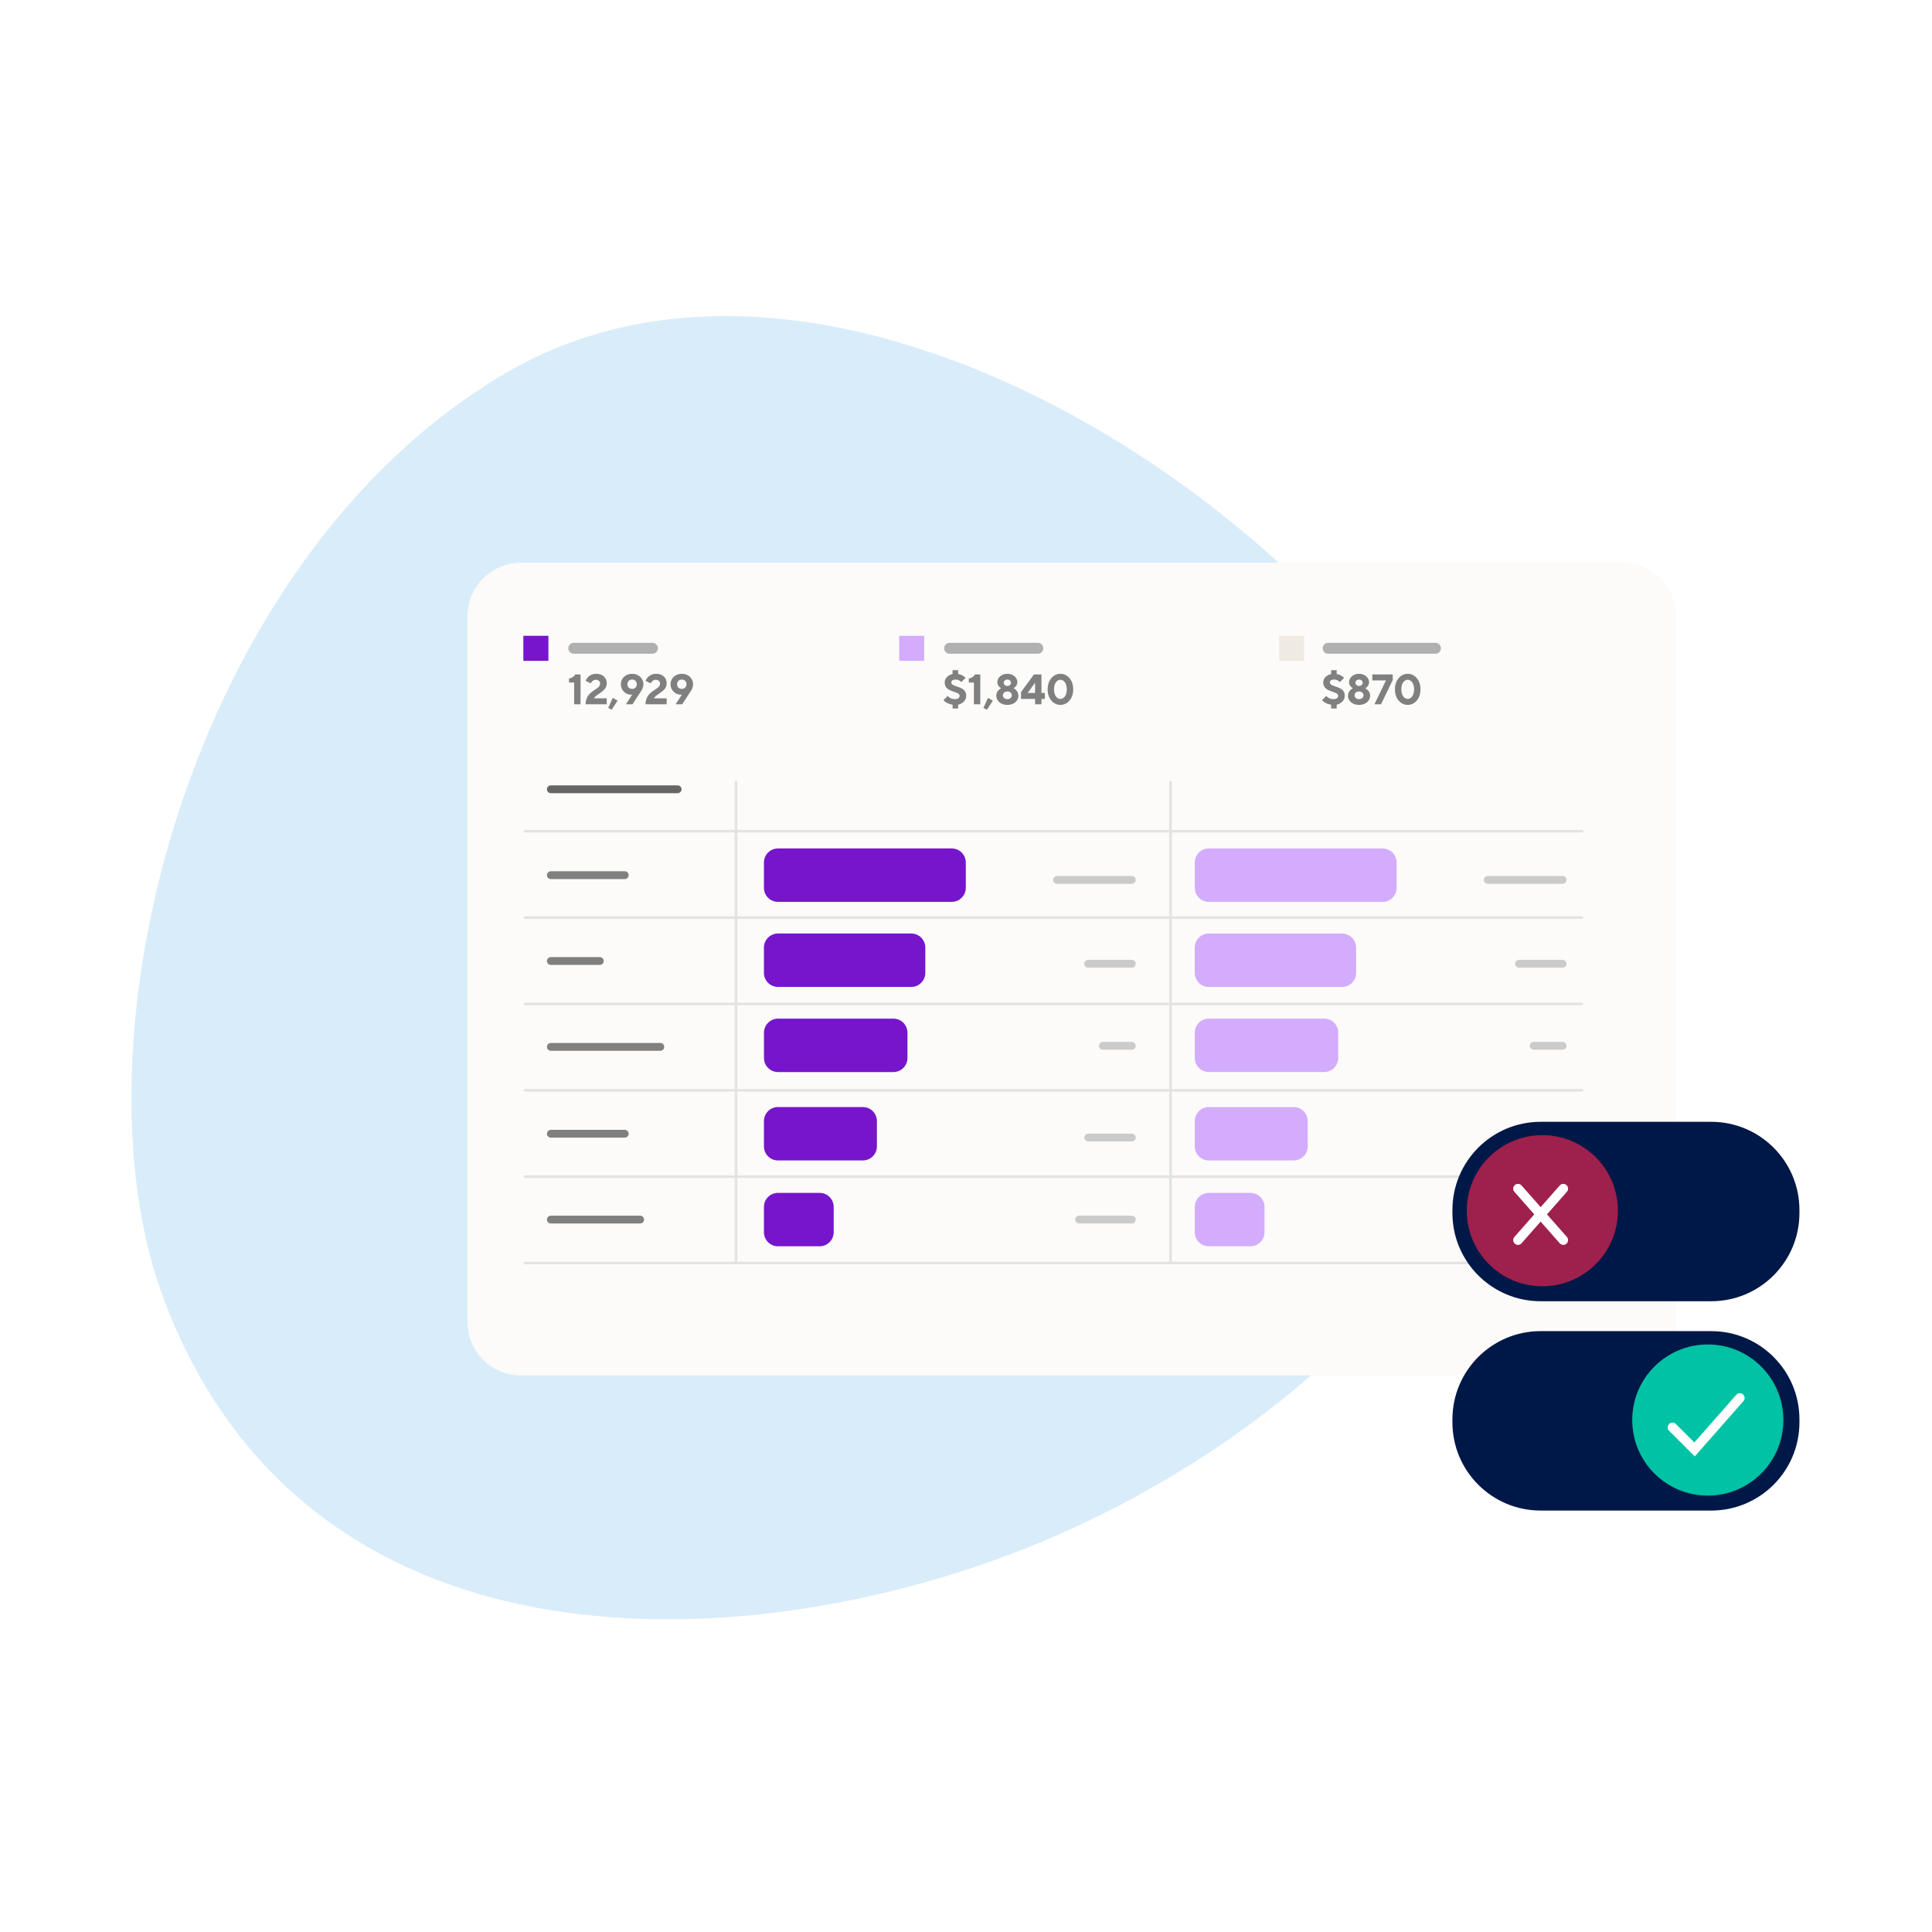 <svg width="544" height="544" viewBox="0 0 544 544" fill="none" xmlns="http://www.w3.org/2000/svg">
<path d="M46.144 365.872C18.904 293.552 52.964 157.382 142.424 105.032C234.134 51.373 372.534 142.762 413.154 226.412C461.274 325.482 364.194 409.763 278.334 439.893C198.624 467.863 84.784 468.462 46.144 365.872V365.872Z" fill="#D9ECFA"/>
<g filter="url(#filter0_d_615_384)">
<path d="M451.784 152.482H141.494C133.216 152.482 126.504 159.194 126.504 167.472V366.282C126.504 374.561 133.216 381.272 141.494 381.272H451.784C460.063 381.272 466.774 374.561 466.774 366.282V167.472C466.774 159.194 460.063 152.482 451.784 152.482Z" fill="#FCFBF9"/>
</g>
<path d="M297.624 247.762H318.684" stroke="#CBCBCB" stroke-width="2.2" stroke-miterlimit="10" stroke-linecap="round"/>
<path d="M306.404 271.373H318.684" stroke="#CBCBCB" stroke-width="2.2" stroke-miterlimit="10" stroke-linecap="round"/>
<path d="M310.544 294.472H318.684" stroke="#CBCBCB" stroke-width="2.2" stroke-miterlimit="10" stroke-linecap="round"/>
<path d="M306.404 320.302H318.684" stroke="#CBCBCB" stroke-width="2.2" stroke-miterlimit="10" stroke-linecap="round"/>
<path d="M303.844 343.402H318.684" stroke="#CBCBCB" stroke-width="2.2" stroke-miterlimit="10" stroke-linecap="round"/>
<path d="M207.244 220.232V355.502" stroke="#E3E3E3" stroke-width="0.74" stroke-miterlimit="10" stroke-linecap="round"/>
<path d="M445.464 282.682H147.804" stroke="#E3E3E3" stroke-width="0.73" stroke-miterlimit="10" stroke-linecap="round"/>
<path d="M445.464 258.373H147.804" stroke="#E3E3E3" stroke-width="0.73" stroke-miterlimit="10" stroke-linecap="round"/>
<path d="M445.464 234.052H147.804" stroke="#E3E3E3" stroke-width="0.73" stroke-miterlimit="10" stroke-linecap="round"/>
<path d="M445.464 307.002H147.804" stroke="#E3E3E3" stroke-width="0.73" stroke-miterlimit="10" stroke-linecap="round"/>
<path d="M445.464 331.312H147.804" stroke="#E3E3E3" stroke-width="0.73" stroke-miterlimit="10" stroke-linecap="round"/>
<path d="M445.464 355.633H147.804" stroke="#E3E3E3" stroke-width="0.73" stroke-miterlimit="10" stroke-linecap="round"/>
<path d="M329.584 220.232V355.502" stroke="#E3E3E3" stroke-width="0.74" stroke-miterlimit="10" stroke-linecap="round"/>
<path d="M155.104 222.242H190.804" stroke="#666666" stroke-width="2.2" stroke-miterlimit="10" stroke-linecap="round"/>
<path d="M155.104 246.422H175.914" stroke="#808080" stroke-width="2.2" stroke-miterlimit="10" stroke-linecap="round"/>
<path d="M155.104 270.593H168.894" stroke="#808080" stroke-width="2.2" stroke-miterlimit="10" stroke-linecap="round"/>
<path d="M155.104 294.772H185.934" stroke="#808080" stroke-width="2.2" stroke-miterlimit="10" stroke-linecap="round"/>
<path d="M155.104 319.232H175.914" stroke="#808080" stroke-width="2.2" stroke-miterlimit="10" stroke-linecap="round"/>
<path d="M155.104 343.402H180.254" stroke="#808080" stroke-width="2.2" stroke-miterlimit="10" stroke-linecap="round"/>
<path d="M271.944 249.982V242.862C271.944 240.675 270.171 238.902 267.984 238.902H219.064C216.877 238.902 215.104 240.675 215.104 242.862V249.982C215.104 252.169 216.877 253.942 219.064 253.942H267.984C270.171 253.942 271.944 252.169 271.944 249.982Z" fill="#7615CC"/>
<path d="M260.544 273.933V266.813C260.544 264.625 258.771 262.853 256.584 262.853H219.064C216.877 262.853 215.104 264.625 215.104 266.813V273.933C215.104 276.12 216.877 277.893 219.064 277.893H256.584C258.771 277.893 260.544 276.12 260.544 273.933Z" fill="#7615CC"/>
<path d="M255.514 297.903V290.783C255.514 288.595 253.741 286.823 251.554 286.823H219.074C216.887 286.823 215.114 288.595 215.114 290.783V297.903C215.114 300.09 216.887 301.863 219.074 301.863H251.554C253.741 301.863 255.514 300.09 255.514 297.903Z" fill="#7615CC"/>
<path d="M246.914 322.792V315.672C246.914 313.485 245.141 311.712 242.954 311.712H219.064C216.877 311.712 215.104 313.485 215.104 315.672V322.792C215.104 324.979 216.877 326.752 219.064 326.752H242.954C245.141 326.752 246.914 324.979 246.914 322.792Z" fill="#7615CC"/>
<path d="M234.744 346.962V339.842C234.744 337.655 232.971 335.882 230.784 335.882H219.064C216.877 335.882 215.104 337.655 215.104 339.842V346.962C215.104 349.149 216.877 350.922 219.064 350.922H230.784C232.971 350.922 234.744 349.149 234.744 346.962Z" fill="#7615CC"/>
<path d="M418.924 247.762H439.994" stroke="#CBCBCB" stroke-width="2.2" stroke-miterlimit="10" stroke-linecap="round"/>
<path d="M427.714 271.373H439.994" stroke="#CBCBCB" stroke-width="2.2" stroke-miterlimit="10" stroke-linecap="round"/>
<path d="M431.854 294.472H439.994" stroke="#CBCBCB" stroke-width="2.2" stroke-miterlimit="10" stroke-linecap="round"/>
<path d="M427.714 320.302H439.994" stroke="#CBCBCB" stroke-width="2.2" stroke-miterlimit="10" stroke-linecap="round"/>
<path d="M425.154 343.402H439.994" stroke="#CBCBCB" stroke-width="2.2" stroke-miterlimit="10" stroke-linecap="round"/>
<path d="M393.254 249.982V242.862C393.254 240.675 391.481 238.902 389.294 238.902H340.374C338.187 238.902 336.414 240.675 336.414 242.862V249.982C336.414 252.169 338.187 253.942 340.374 253.942H389.294C391.481 253.942 393.254 252.169 393.254 249.982Z" fill="#D4ACFD"/>
<path d="M381.844 273.942V266.822C381.844 264.635 380.071 262.862 377.884 262.862H340.364C338.177 262.862 336.404 264.635 336.404 266.822V273.942C336.404 276.129 338.177 277.902 340.364 277.902H377.884C380.071 277.902 381.844 276.129 381.844 273.942Z" fill="#D4ACFD"/>
<path d="M376.814 297.893V290.773C376.814 288.585 375.041 286.812 372.854 286.812H340.374C338.187 286.812 336.414 288.585 336.414 290.773V297.893C336.414 300.08 338.187 301.853 340.374 301.853H372.854C375.041 301.853 376.814 300.08 376.814 297.893Z" fill="#D4ACFD"/>
<path d="M368.224 322.792V315.672C368.224 313.485 366.451 311.712 364.264 311.712H340.374C338.187 311.712 336.414 313.485 336.414 315.672V322.792C336.414 324.979 338.187 326.752 340.374 326.752H364.264C366.451 326.752 368.224 324.979 368.224 322.792Z" fill="#D4ACFD"/>
<path d="M356.054 346.962V339.842C356.054 337.655 354.281 335.882 352.094 335.882H340.374C338.187 335.882 336.414 337.655 336.414 339.842V346.962C336.414 349.149 338.187 350.922 340.374 350.922H352.094C354.281 350.922 356.054 349.149 356.054 346.962Z" fill="#D4ACFD"/>
<path d="M161.664 198.302H163.464V189.902H161.964C161.964 189.902 161.544 190.862 160.224 191.042V192.182H161.664V198.302ZM164.9 198.302H170.84V196.622H167.24C168.2 195.122 170.84 194.762 170.84 192.362C170.84 190.862 169.7 189.722 167.9 189.722C165.56 189.722 164.9 191.702 164.9 191.702L166.34 192.422C166.34 192.422 166.76 191.402 167.78 191.402C168.5 191.402 168.98 191.882 168.98 192.482C168.98 194.342 164.9 194.342 164.9 198.302ZM172.222 199.862L173.902 197.282L172.522 196.502L171.262 199.322L172.222 199.862ZM176.245 198.302H178.105L180.445 194.702C180.445 194.702 181.165 193.802 181.165 192.662C181.165 191.042 179.845 189.722 177.985 189.722C176.125 189.722 174.805 191.042 174.805 192.662C174.805 194.282 176.125 195.602 177.625 195.602C177.865 195.602 178.045 195.542 178.045 195.542L176.245 198.302ZM177.985 193.982C177.205 193.982 176.665 193.442 176.665 192.662C176.665 191.882 177.205 191.342 177.985 191.342C178.765 191.342 179.305 191.882 179.305 192.662C179.305 193.442 178.765 193.982 177.985 193.982ZM181.775 198.302H187.715V196.622H184.115C185.075 195.122 187.715 194.762 187.715 192.362C187.715 190.862 186.575 189.722 184.775 189.722C182.435 189.722 181.775 191.702 181.775 191.702L183.215 192.422C183.215 192.422 183.635 191.402 184.655 191.402C185.375 191.402 185.855 191.882 185.855 192.482C185.855 194.342 181.775 194.342 181.775 198.302ZM190.237 198.302H192.097L194.437 194.702C194.437 194.702 195.157 193.802 195.157 192.662C195.157 191.042 193.837 189.722 191.977 189.722C190.117 189.722 188.797 191.042 188.797 192.662C188.797 194.282 190.117 195.602 191.617 195.602C191.857 195.602 192.037 195.542 192.037 195.542L190.237 198.302ZM191.977 193.982C191.197 193.982 190.657 193.442 190.657 192.662C190.657 191.882 191.197 191.342 191.977 191.342C192.757 191.342 193.297 191.882 193.297 192.662C193.297 193.442 192.757 193.982 191.977 193.982Z" fill="#808080"/>
<path d="M268.224 199.502H269.784V198.422C271.104 198.122 272.064 197.162 272.064 195.902C272.064 192.962 267.864 193.622 267.864 192.182C267.864 191.702 268.224 191.342 269.124 191.342C270.084 191.342 270.684 192.062 270.684 192.062L271.884 190.862C271.884 190.862 271.044 189.962 269.784 189.782V188.702H268.224V189.782C266.844 190.142 266.004 190.982 266.004 192.182C266.004 195.122 270.204 194.462 270.204 195.902C270.204 196.442 269.784 196.862 268.824 196.862C267.564 196.862 266.844 195.962 266.844 195.962L265.644 197.162C265.644 197.162 266.484 198.182 268.224 198.422V199.502ZM274.224 198.302H276.024V189.902H274.524C274.524 189.902 274.104 190.862 272.784 191.042V192.182H274.224V198.302ZM277.88 199.862L279.56 197.282L278.18 196.502L276.92 199.322L277.88 199.862ZM283.642 198.482C285.562 198.482 286.762 197.282 286.762 195.902C286.762 194.402 285.382 193.802 285.382 193.802C285.382 193.802 286.462 193.262 286.462 192.062C286.462 190.862 285.322 189.722 283.642 189.722C281.962 189.722 280.822 190.862 280.822 192.062C280.822 193.262 281.902 193.802 281.902 193.802C281.902 193.802 280.522 194.402 280.522 195.902C280.522 197.282 281.722 198.482 283.642 198.482ZM283.642 196.862C282.862 196.862 282.382 196.382 282.382 195.782C282.382 195.182 282.862 194.702 283.642 194.702C284.422 194.702 284.902 195.182 284.902 195.782C284.902 196.382 284.422 196.862 283.642 196.862ZM283.642 193.142C283.042 193.142 282.622 192.722 282.622 192.242C282.622 191.762 283.042 191.342 283.642 191.342C284.242 191.342 284.662 191.762 284.662 192.242C284.662 192.722 284.242 193.142 283.642 193.142ZM291.447 198.302H293.247V196.802H294.207V195.122H293.247V189.902H291.147L287.487 194.882V196.802H291.447V198.302ZM289.347 195.122L291.447 192.242V195.122H289.347ZM298.585 198.482C300.505 198.482 302.185 196.802 302.185 194.102C302.185 191.402 300.505 189.722 298.585 189.722C296.665 189.722 294.985 191.402 294.985 194.102C294.985 196.802 296.665 198.482 298.585 198.482ZM298.585 196.802C297.685 196.802 296.785 195.902 296.785 194.102C296.785 192.302 297.685 191.402 298.585 191.402C299.485 191.402 300.385 192.302 300.385 194.102C300.385 195.902 299.485 196.802 298.585 196.802Z" fill="#808080"/>
<path d="M374.814 199.502H376.374V198.422C377.694 198.122 378.654 197.162 378.654 195.902C378.654 192.962 374.454 193.622 374.454 192.182C374.454 191.702 374.814 191.342 375.714 191.342C376.674 191.342 377.274 192.062 377.274 192.062L378.474 190.862C378.474 190.862 377.634 189.962 376.374 189.782V188.702H374.814V189.782C373.434 190.142 372.594 190.982 372.594 192.182C372.594 195.122 376.794 194.462 376.794 195.902C376.794 196.442 376.374 196.862 375.414 196.862C374.154 196.862 373.434 195.962 373.434 195.962L372.234 197.162C372.234 197.162 373.074 198.182 374.814 198.422V199.502ZM382.674 198.482C384.594 198.482 385.794 197.282 385.794 195.902C385.794 194.402 384.414 193.802 384.414 193.802C384.414 193.802 385.494 193.262 385.494 192.062C385.494 190.862 384.354 189.722 382.674 189.722C380.994 189.722 379.854 190.862 379.854 192.062C379.854 193.262 380.934 193.802 380.934 193.802C380.934 193.802 379.554 194.402 379.554 195.902C379.554 197.282 380.754 198.482 382.674 198.482ZM382.674 196.862C381.894 196.862 381.414 196.382 381.414 195.782C381.414 195.182 381.894 194.702 382.674 194.702C383.454 194.702 383.934 195.182 383.934 195.782C383.934 196.382 383.454 196.862 382.674 196.862ZM382.674 193.142C382.074 193.142 381.654 192.722 381.654 192.242C381.654 191.762 382.074 191.342 382.674 191.342C383.274 191.342 383.694 191.762 383.694 192.242C383.694 192.722 383.274 193.142 382.674 193.142ZM387.004 198.302H388.864L392.164 191.462V189.902H386.404V191.582H390.244L387.004 198.302ZM396.374 198.482C398.294 198.482 399.974 196.802 399.974 194.102C399.974 191.402 398.294 189.722 396.374 189.722C394.454 189.722 392.774 191.402 392.774 194.102C392.774 196.802 394.454 198.482 396.374 198.482ZM396.374 196.802C395.474 196.802 394.574 195.902 394.574 194.102C394.574 192.302 395.474 191.402 396.374 191.402C397.274 191.402 398.174 192.302 398.174 194.102C398.174 195.902 397.274 196.802 396.374 196.802Z" fill="#808080"/>
<path d="M161.554 182.542H183.714" stroke="#B0B0B0" stroke-width="3.08" stroke-miterlimit="10" stroke-linecap="round"/>
<path d="M267.384 182.542H292.224" stroke="#B0B0B0" stroke-width="3.08" stroke-miterlimit="10" stroke-linecap="round"/>
<path d="M373.974 182.542H404.184" stroke="#B0B0B0" stroke-width="3.08" stroke-miterlimit="10" stroke-linecap="round"/>
<path d="M154.414 179.022H147.364V186.072H154.414V179.022Z" fill="#7615CC"/>
<path d="M260.234 179.022H253.184V186.072H260.234V179.022Z" fill="#D4ACFD"/>
<path d="M367.204 179.022H360.154V186.072H367.204V179.022Z" fill="#EFEAE2"/>
<path d="M481.834 315.873H433.804C420.086 315.873 408.964 326.994 408.964 340.713V341.553C408.964 355.271 420.086 366.393 433.804 366.393H481.834C495.553 366.393 506.674 355.271 506.674 341.553V340.713C506.674 326.994 495.553 315.873 481.834 315.873Z" fill="#001847"/>
<path d="M434.284 362.183C446.037 362.183 455.564 352.655 455.564 340.903C455.564 329.15 446.037 319.623 434.284 319.623C422.532 319.623 413.004 329.15 413.004 340.903C413.004 352.655 422.532 362.183 434.284 362.183Z" fill="#9E204C"/>
<path d="M427.424 349.183L440.184 334.693" stroke="white" stroke-width="2.69" stroke-miterlimit="10" stroke-linecap="round"/>
<path d="M440.184 349.183L427.424 334.693" stroke="white" stroke-width="2.69" stroke-miterlimit="10" stroke-linecap="round"/>
<path d="M481.834 374.812H433.804C420.086 374.812 408.964 385.934 408.964 399.652V400.492C408.964 414.211 420.086 425.332 433.804 425.332H481.834C495.553 425.332 506.674 414.211 506.674 400.492V399.652C506.674 385.934 495.553 374.812 481.834 374.812Z" fill="#001847"/>
<path d="M480.874 421.122C492.627 421.122 502.154 411.595 502.154 399.842C502.154 388.09 492.627 378.562 480.874 378.562C469.122 378.562 459.594 388.09 459.594 399.842C459.594 411.595 469.122 421.122 480.874 421.122Z" fill="#00C2A4"/>
<path d="M470.924 401.913L477.144 408.123L489.894 393.633" stroke="white" stroke-width="2.69" stroke-miterlimit="10" stroke-linecap="round"/>
<defs>
<filter id="filter0_d_615_384" x="109.384" y="136.212" width="384.79" height="273.31" filterUnits="userSpaceOnUse" color-interpolation-filters="sRGB">
<feFlood flood-opacity="0" result="BackgroundImageFix"/>
<feColorMatrix in="SourceAlpha" type="matrix" values="0 0 0 0 0 0 0 0 0 0 0 0 0 0 0 0 0 0 127 0" result="hardAlpha"/>
<feOffset dx="5.14" dy="5.99"/>
<feGaussianBlur stdDeviation="11.13"/>
<feColorMatrix type="matrix" values="0 0 0 0 0 0 0 0 0 0 0 0 0 0 0 0 0 0 0.14 0"/>
<feBlend mode="normal" in2="BackgroundImageFix" result="effect1_dropShadow_615_384"/>
<feBlend mode="normal" in="SourceGraphic" in2="effect1_dropShadow_615_384" result="shape"/>
</filter>
</defs>
</svg>
